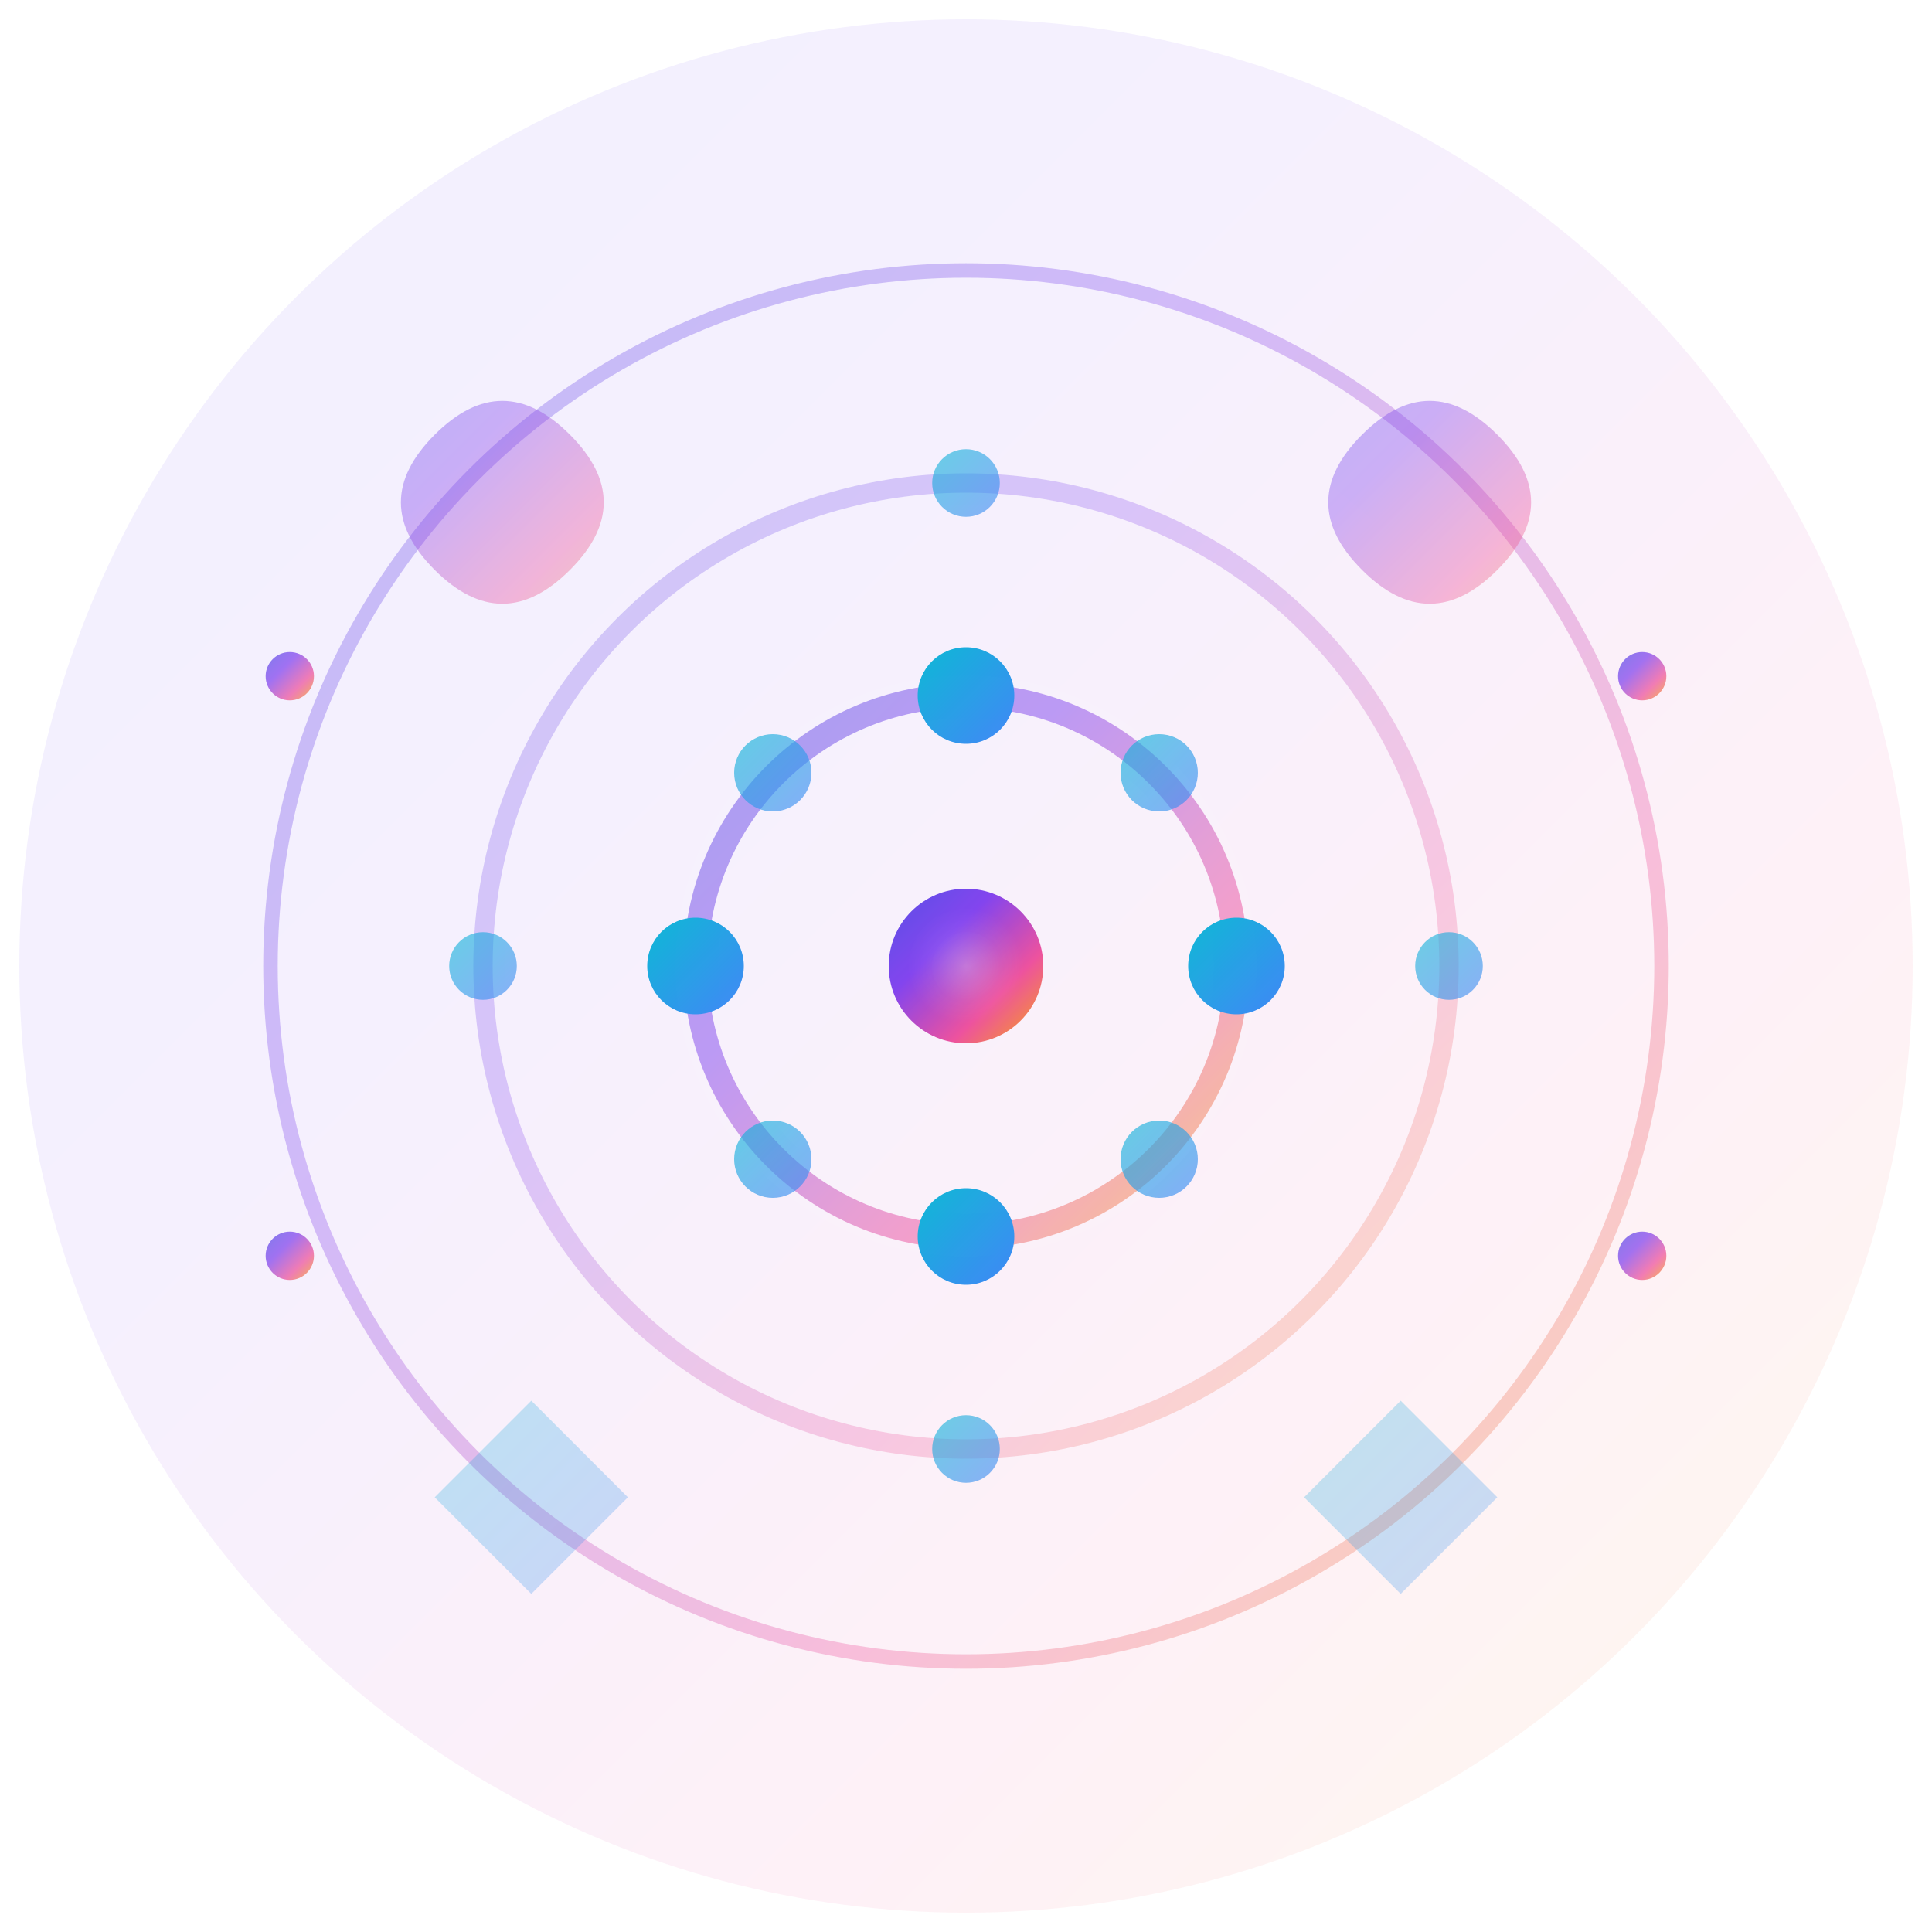 <svg width="200" height="200" viewBox="0 0 200 200" xmlns="http://www.w3.org/2000/svg">
  <defs>
    <!-- Modern gradient definitions -->
    <linearGradient id="primaryGradient" x1="0%" y1="0%" x2="100%" y2="100%">
      <stop offset="0%" style="stop-color:#4f46e5;stop-opacity:1" />
      <stop offset="35%" style="stop-color:#7c3aed;stop-opacity:1" />
      <stop offset="70%" style="stop-color:#ec4899;stop-opacity:1" />
      <stop offset="100%" style="stop-color:#f59e0b;stop-opacity:1" />
    </linearGradient>
    
    <linearGradient id="accentGradient" x1="0%" y1="0%" x2="100%" y2="100%">
      <stop offset="0%" style="stop-color:#06b6d4;stop-opacity:1" />
      <stop offset="100%" style="stop-color:#3b82f6;stop-opacity:1" />
    </linearGradient>
    
    <radialGradient id="glowGradient" cx="50%" cy="50%" r="50%">
      <stop offset="0%" style="stop-color:#ffffff;stop-opacity:0.4" />
      <stop offset="60%" style="stop-color:#ffffff;stop-opacity:0.1" />
      <stop offset="100%" style="stop-color:#ffffff;stop-opacity:0" />
    </radialGradient>
    
    <!-- Advanced filter effects -->
    <filter id="shadow" x="-50%" y="-50%" width="200%" height="200%">
      <feDropShadow dx="3" dy="6" stdDeviation="4" flood-color="#000000" flood-opacity="0.25"/>
    </filter>
    
    <filter id="glow" x="-50%" y="-50%" width="200%" height="200%">
      <feGaussianBlur stdDeviation="4" result="coloredBlur"/>
      <feMerge> 
        <feMergeNode in="coloredBlur"/>
        <feMergeNode in="SourceGraphic"/>
      </feMerge>
    </filter>
    
    <filter id="innerGlow">
      <feGaussianBlur stdDeviation="2" result="coloredBlur"/>
      <feMerge> 
        <feMergeNode in="SourceGraphic"/>
        <feMergeNode in="coloredBlur"/>
      </feMerge>
    </filter>
  </defs>
  
  <!-- Background with subtle pattern -->
  <circle cx="100" cy="100" r="98" fill="url(#primaryGradient)" opacity="0.08"/>
  
  <!-- Main metric space visualization -->
  <!-- Central origin point -->
  <circle cx="100" cy="100" r="8" fill="url(#primaryGradient)" filter="url(#shadow)"/>
  <circle cx="100" cy="100" r="6" fill="url(#glowGradient)" opacity="0.6"/>
  
  <!-- Concentric metric balls showing distance relationships -->
  <circle cx="100" cy="100" r="28" fill="none" stroke="url(#primaryGradient)" stroke-width="2.5" opacity="0.7" filter="url(#glow)"/>
  <circle cx="100" cy="100" r="50" fill="none" stroke="url(#primaryGradient)" stroke-width="2" opacity="0.5" filter="url(#glow)"/>
  <circle cx="100" cy="100" r="72" fill="none" stroke="url(#primaryGradient)" stroke-width="1.5" opacity="0.3"/>
  
  <!-- Strategic points in the metric space -->
  <!-- Primary points at distance 1 -->
  <circle cx="128" cy="100" r="5" fill="url(#accentGradient)" filter="url(#shadow)"/>
  <circle cx="72" cy="100" r="5" fill="url(#accentGradient)" filter="url(#shadow)"/>
  <circle cx="100" cy="72" r="5" fill="url(#accentGradient)" filter="url(#shadow)"/>
  <circle cx="100" cy="128" r="5" fill="url(#accentGradient)" filter="url(#shadow)"/>
  
  <!-- Secondary points showing metric complexity -->
  <circle cx="120" cy="80" r="4" fill="url(#accentGradient)" opacity="0.8" filter="url(#innerGlow)"/>
  <circle cx="80" cy="120" r="4" fill="url(#accentGradient)" opacity="0.8" filter="url(#innerGlow)"/>
  <circle cx="80" cy="80" r="4" fill="url(#accentGradient)" opacity="0.8" filter="url(#innerGlow)"/>
  <circle cx="120" cy="120" r="4" fill="url(#accentGradient)" opacity="0.8" filter="url(#innerGlow)"/>
  
  <!-- Outer points -->
  <circle cx="150" cy="100" r="3.5" fill="url(#accentGradient)" opacity="0.6"/>
  <circle cx="50" cy="100" r="3.5" fill="url(#accentGradient)" opacity="0.6"/>
  <circle cx="100" cy="50" r="3.5" fill="url(#accentGradient)" opacity="0.6"/>
  <circle cx="100" cy="150" r="3.5" fill="url(#accentGradient)" opacity="0.6"/>
  
  <!-- Distance visualization lines -->
  <line x1="100" y1="100" x2="128" y2="100" stroke="url(#accentGradient)" stroke-width="2" opacity="0.4" filter="url(#glow)"/>
  <line x1="100" y1="100" x2="72" y2="100" stroke="url(#accentGradient)" stroke-width="2" opacity="0.4" filter="url(#glow)"/>
  <line x1="100" y1="100" x2="100" y2="72" stroke="url(#accentGradient)" stroke-width="2" opacity="0.4" filter="url(#glow)"/>
  <line x1="100" y1="100" x2="100" y2="128" stroke="url(#accentGradient)" stroke-width="2" opacity="0.4" filter="url(#glow)"/>
  
  <!-- Mathematical decorative elements -->
  <!-- Stylized distance function symbols -->
  <path d="M 45 45 Q 52 38 59 45 Q 66 52 59 59 Q 52 66 45 59 Q 38 52 45 45 Z" 
        fill="url(#primaryGradient)" opacity="0.6" filter="url(#shadow)"/>
  <path d="M 141 45 Q 148 38 155 45 Q 162 52 155 59 Q 148 66 141 59 Q 134 52 141 45 Z" 
        fill="url(#primaryGradient)" opacity="0.6" filter="url(#shadow)"/>
  
  <!-- Geometric mathematical patterns -->
  <polygon points="45,155 55,145 65,155 55,165" 
           fill="url(#accentGradient)" opacity="0.5" filter="url(#shadow)"/>
  <polygon points="135,155 145,145 155,155 145,165" 
           fill="url(#accentGradient)" opacity="0.5" filter="url(#shadow)"/>
  
  <!-- Julia-inspired accent dots -->
  <circle cx="30" cy="70" r="2.5" fill="url(#primaryGradient)" opacity="0.7"/>
  <circle cx="170" cy="70" r="2.5" fill="url(#primaryGradient)" opacity="0.7"/>
  <circle cx="30" cy="130" r="2.5" fill="url(#primaryGradient)" opacity="0.7"/>
  <circle cx="170" cy="130" r="2.5" fill="url(#primaryGradient)" opacity="0.7"/>
  
  <!-- Subtle mathematical grid pattern -->
  <line x1="20" y1="100" x2="40" y2="100" stroke="url(#primaryGradient)" stroke-width="1" opacity="0.2"/>
  <line x1="160" y1="100" x2="180" y2="100" stroke="url(#primaryGradient)" stroke-width="1" opacity="0.2"/>
  <line x1="100" y1="20" x2="100" y2="40" stroke="url(#primaryGradient)" stroke-width="1" opacity="0.2"/>
  <line x1="100" y1="160" x2="100" y2="180" stroke="url(#primaryGradient)" stroke-width="1" opacity="0.2"/>
  
  <!-- Central highlight glow -->
  <circle cx="100" cy="100" r="85" fill="url(#glowGradient)" opacity="0.15"/>
</svg>
